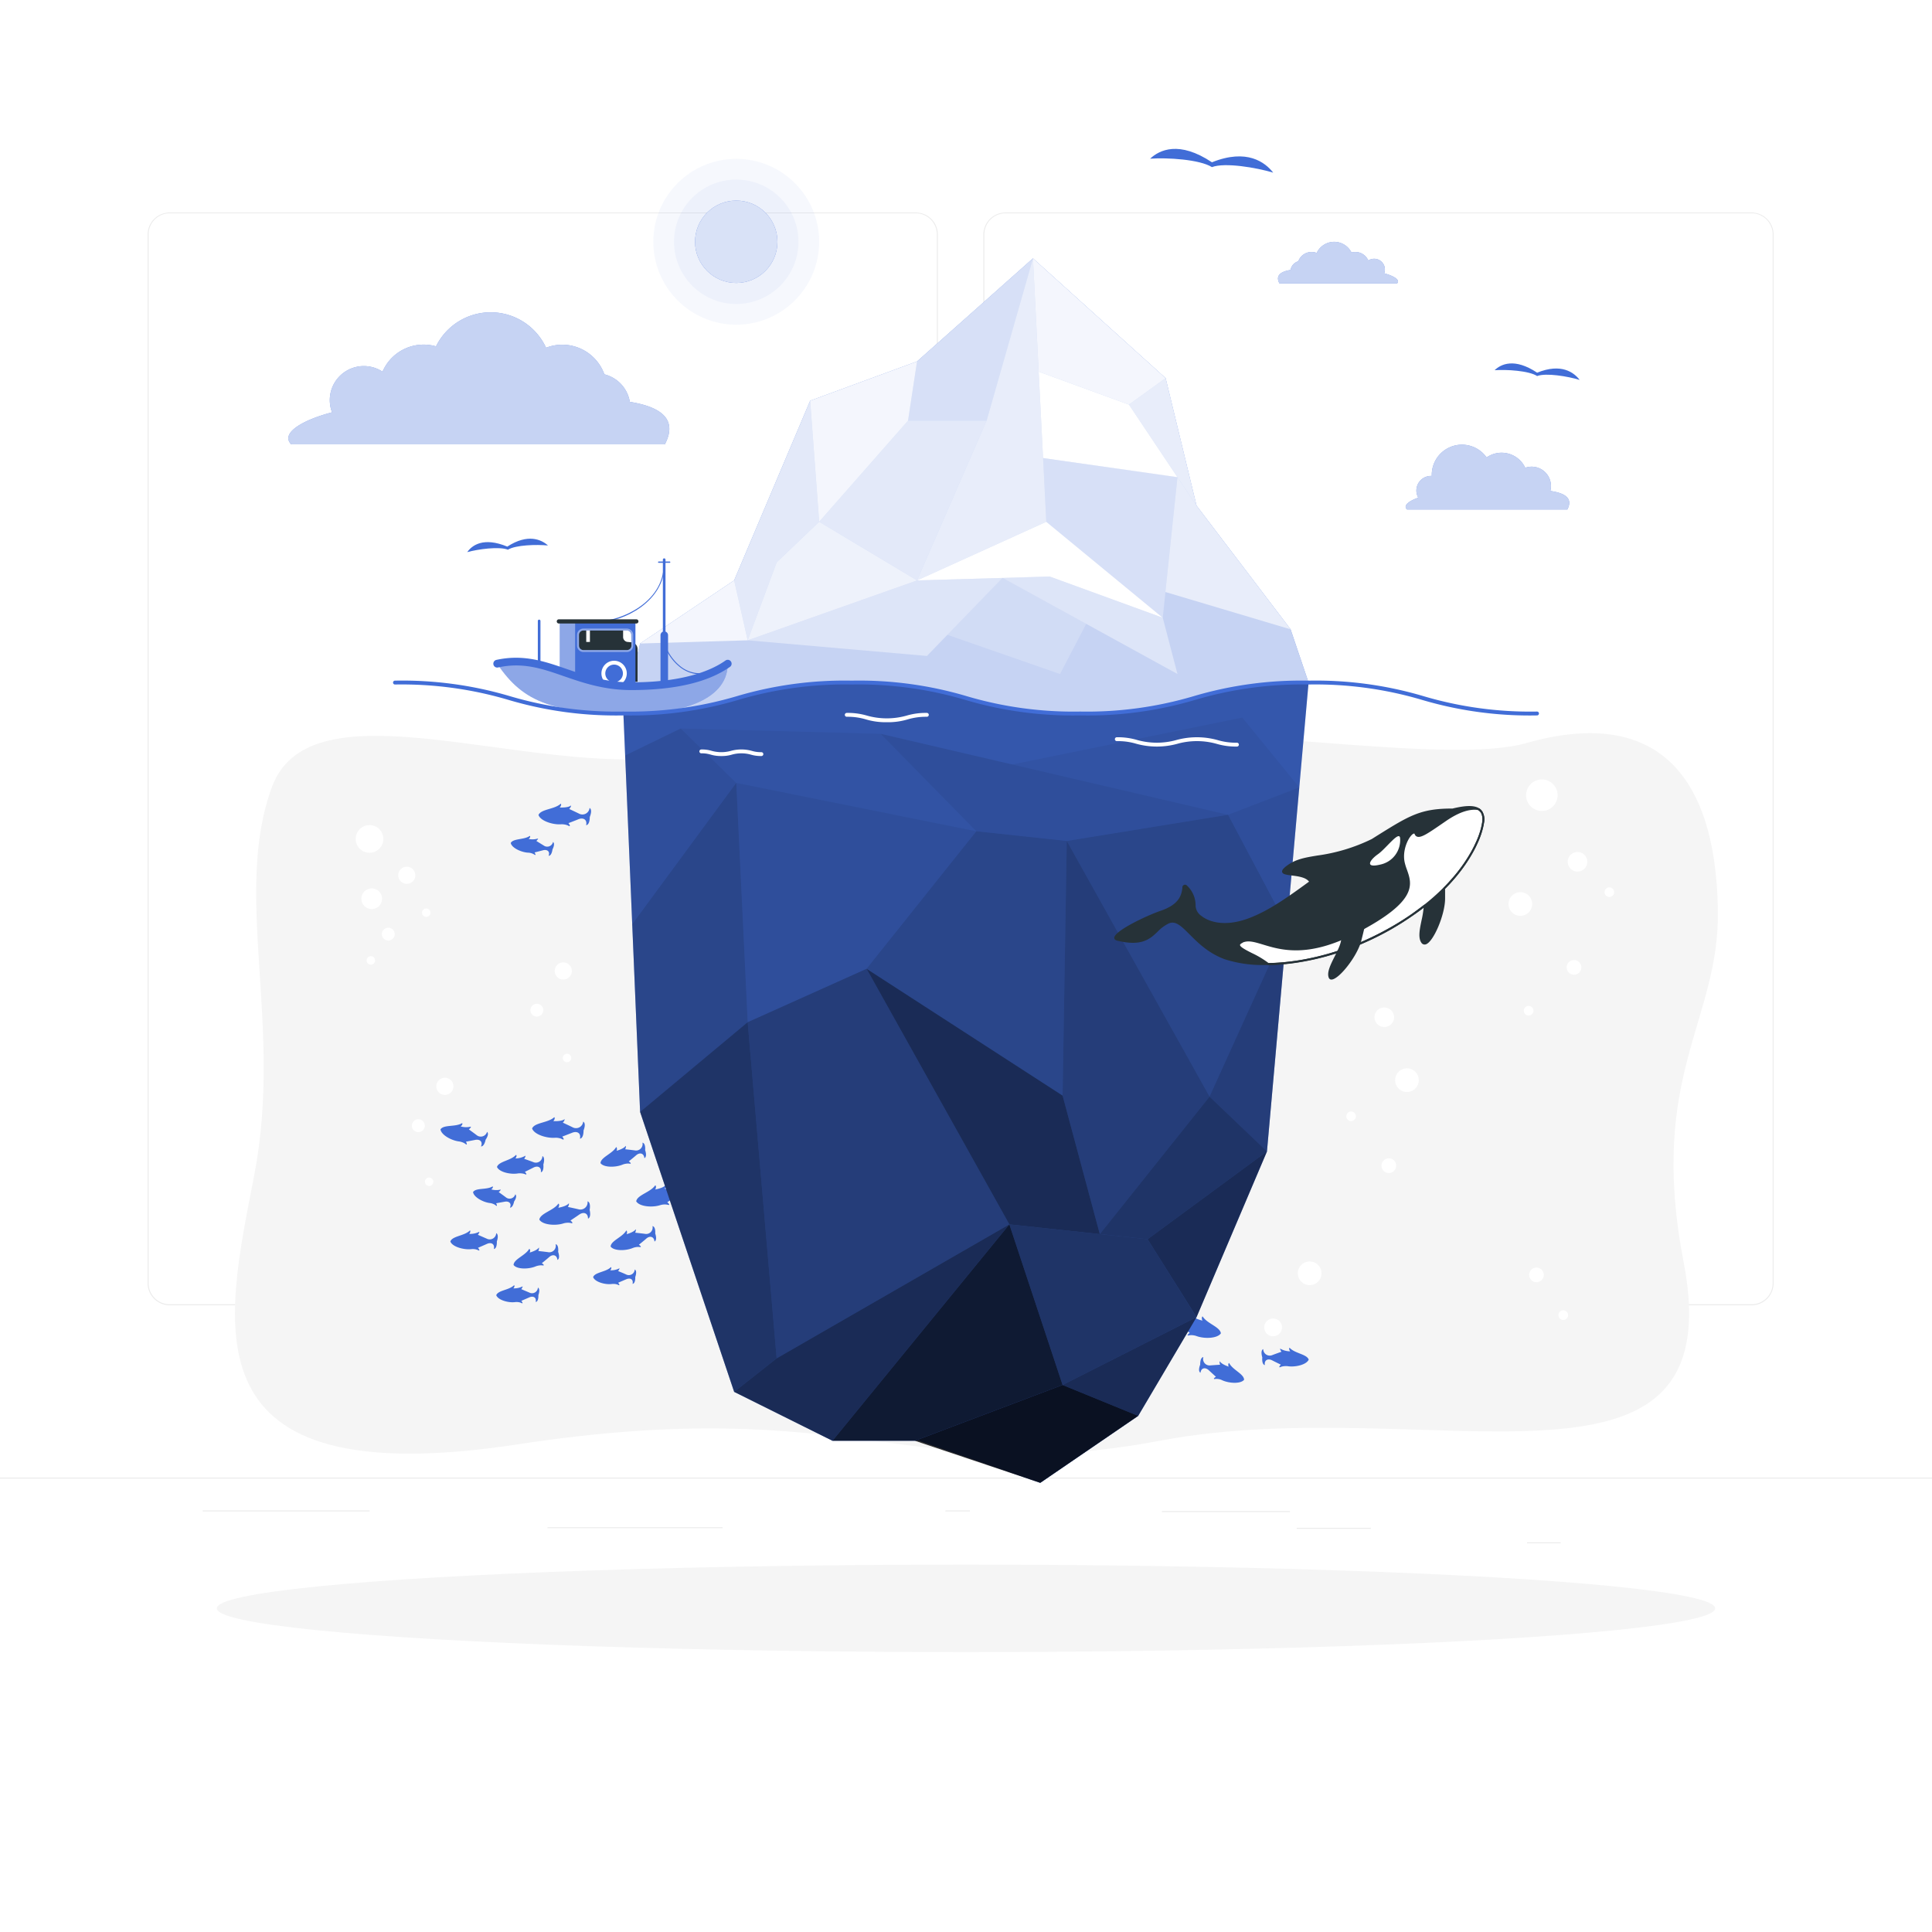 <svg class="animated" id="freepik_stories-iceberg" xmlns="http://www.w3.org/2000/svg" viewBox="0 0 500 500" version="1.1" xmlns:xlink="http://www.w3.org/1999/xlink" xmlns:svgjs="http://svgjs.com/svgjs"><style>svg#freepik_stories-iceberg:not(.animated) .animable {opacity: 0;}svg#freepik_stories-iceberg.animated #freepik--Fishes--inject-52 {animation: 1.5s Infinite  linear wind;animation-delay: 0s;}svg#freepik_stories-iceberg.animated #freepik--Iceberg--inject-52 {animation: 1s 1 forwards cubic-bezier(.36,-0.01,.5,1.38) slideUp,3s Infinite  linear floating;animation-delay: 0s,1s;}svg#freepik_stories-iceberg.animated #freepik--killer-whale--inject-52 {animation: 1s 1 forwards cubic-bezier(.36,-0.01,.5,1.38) zoomIn,3s Infinite  linear wind;animation-delay: 0s,1s;}svg#freepik_stories-iceberg.animated #freepik--Sky--inject-52 {animation: 1s 1 forwards cubic-bezier(.36,-0.01,.5,1.38) slideDown,3s Infinite  linear floating;animation-delay: 0s,1s;}            @keyframes wind {                0% {                    transform: rotate( 0deg );                }                25% {                    transform: rotate( 1deg );                }                75% {                    transform: rotate( -1deg );                }            }                    @keyframes slideUp {                0% {                    opacity: 0;                    transform: translateY(30px);                }                100% {                    opacity: 1;                    transform: inherit;                }            }                    @keyframes floating {                0% {                    opacity: 1;                    transform: translateY(0px);                }                50% {                    transform: translateY(-10px);                }                100% {                    opacity: 1;                    transform: translateY(0px);                }            }                    @keyframes zoomIn {                0% {                    opacity: 0;                    transform: scale(0.5);                }                100% {                    opacity: 1;                    transform: scale(1);                }            }                    @keyframes slideDown {                0% {                    opacity: 0;                    transform: translateY(-30px);                }                100% {                    opacity: 1;                    transform: translateY(0);                }            }        </style><g id="freepik--background-complete--inject-52" class="animable" style="transform-origin: 250px 227.2px;"><rect y="382.4" width="500" height="0.25" style="fill: rgb(235, 235, 235); transform-origin: 250px 382.525px;" id="el7fnw176pzii" class="animable"></rect><rect x="300.71" y="391.07" width="33.12" height="0.25" style="fill: rgb(235, 235, 235); transform-origin: 317.27px 391.195px;" id="eltdigzhanq6r" class="animable"></rect><rect x="395.2" y="399.15" width="8.69" height="0.25" style="fill: rgb(235, 235, 235); transform-origin: 399.545px 399.275px;" id="elvaa5ypxh93d" class="animable"></rect><rect x="335.59" y="395.4" width="19.19" height="0.25" style="fill: rgb(235, 235, 235); transform-origin: 345.185px 395.525px;" id="eldol3bb4fpnu" class="animable"></rect><rect x="52.46" y="390.89" width="43.19" height="0.25" style="fill: rgb(235, 235, 235); transform-origin: 74.055px 391.015px;" id="elnrnuyp8t06r" class="animable"></rect><rect x="244.67" y="390.89" width="6.33" height="0.25" style="fill: rgb(235, 235, 235); transform-origin: 247.835px 391.015px;" id="elq1mf8l9v31" class="animable"></rect><rect x="141.69" y="395.24" width="45.31" height="0.25" style="fill: rgb(235, 235, 235); transform-origin: 164.345px 395.365px;" id="el4615pt4bl1p" class="animable"></rect><path d="M237,337.8H43.91a5.71,5.71,0,0,1-5.7-5.71V60.66A5.71,5.71,0,0,1,43.91,55H237a5.71,5.71,0,0,1,5.71,5.71V332.09A5.71,5.71,0,0,1,237,337.8ZM43.91,55.2a5.46,5.46,0,0,0-5.45,5.46V332.09a5.46,5.46,0,0,0,5.45,5.46H237a5.47,5.47,0,0,0,5.46-5.46V60.66A5.47,5.47,0,0,0,237,55.2Z" style="fill: rgb(235, 235, 235); transform-origin: 140.46px 196.4px;" id="el5h6kxgqwgr" class="animable"></path><path d="M453.31,337.8H260.21a5.72,5.72,0,0,1-5.71-5.71V60.66A5.72,5.72,0,0,1,260.21,55h193.1A5.71,5.71,0,0,1,459,60.66V332.09A5.71,5.71,0,0,1,453.31,337.8ZM260.21,55.2a5.47,5.47,0,0,0-5.46,5.46V332.09a5.47,5.47,0,0,0,5.46,5.46h193.1a5.47,5.47,0,0,0,5.46-5.46V60.66a5.47,5.47,0,0,0-5.46-5.46Z" style="fill: rgb(235, 235, 235); transform-origin: 356.75px 196.4px;" id="elwy0czkahx2" class="animable"></path><path d="M174.91,195.73c-38.13,5.49-94.41-19.78-104.56,8s2.9,61.47-4.51,100.16-19,83.25,68.18,69.9,102.26,11.12,166.14-.93c69.44-13.1,148.6,21.39,135.55-46.32-9.34-48.46,9.41-62.21,8.88-91.21-.64-35.65-16.54-52.41-49.67-43-24.88,7-104.81-10.49-127,2.29S208.21,190.94,174.91,195.73Z" style="fill: rgb(245, 245, 245); transform-origin: 252.706px 283.028px;" id="elq8c3nlbnign" class="animable"></path><path d="M99.21,217.07a3.58,3.58,0,1,1-3.61-3.53A3.57,3.57,0,0,1,99.21,217.07Z" style="fill: rgb(255, 255, 255); transform-origin: 95.63px 217.12px;" id="el64p2p0djt3" class="animable"></path><circle cx="105.27" cy="226.52" r="2.22" style="fill: rgb(255, 255, 255); transform-origin: 105.27px 226.52px;" id="eloh9nmgq9p1o" class="animable"></circle><path d="M148,251.27a2.22,2.22,0,1,1-2.25-2.2A2.22,2.22,0,0,1,148,251.27Z" style="fill: rgb(255, 255, 255); transform-origin: 145.78px 251.29px;" id="els3abof7gol" class="animable"></path><g id="elewf3arwgze9"><circle cx="96.2" cy="232.59" r="2.68" style="fill: rgb(255, 255, 255); transform-origin: 96.2px 232.59px; transform: rotate(-25.04deg);" class="animable" id="elgnhwqtdzv9"></circle></g><path d="M102.05,242.32a1.66,1.66,0,1,1-1-2.13A1.66,1.66,0,0,1,102.05,242.32Z" style="fill: rgb(255, 255, 255); transform-origin: 100.49px 241.753px;" id="el6h1d4z9zgyd" class="animable"></path><path d="M140.5,262a1.66,1.66,0,1,1-1-2.13A1.65,1.65,0,0,1,140.5,262Z" style="fill: rgb(255, 255, 255); transform-origin: 138.941px 261.433px;" id="el2e0gzuj3xkl" class="animable"></path><path d="M342,329.47a3.06,3.06,0,1,1-3.09-3A3.06,3.06,0,0,1,342,329.47Z" style="fill: rgb(255, 255, 255); transform-origin: 338.941px 329.53px;" id="el4ofimi8siks" class="animable"></path><path d="M331.65,344.3a2.3,2.3,0,1,1-1.38-2.93A2.3,2.3,0,0,1,331.65,344.3Z" style="fill: rgb(255, 255, 255); transform-origin: 329.482px 343.531px;" id="elneqlrvb8zv" class="animable"></path><path d="M117.36,281.12a2.22,2.22,0,1,1-2.25-2.2A2.22,2.22,0,0,1,117.36,281.12Z" style="fill: rgb(255, 255, 255); transform-origin: 115.14px 281.14px;" id="eln6lbkpjp7" class="animable"></path><path d="M109.84,291.9a1.67,1.67,0,1,1-1-2.14A1.66,1.66,0,0,1,109.84,291.9Z" style="fill: rgb(255, 255, 255); transform-origin: 108.272px 291.33px;" id="ele96mtf4swlm" class="animable"></path><path d="M97,248.93a1.09,1.09,0,1,1-.65-1.4A1.1,1.1,0,0,1,97,248.93Z" style="fill: rgb(255, 255, 255); transform-origin: 95.975px 248.554px;" id="elvsj3mcbu44" class="animable"></path><path d="M111.33,236.58a1.07,1.07,0,0,1-1.39.65,1.09,1.09,0,1,1,1.39-.65Z" style="fill: rgb(255, 255, 255); transform-origin: 110.307px 236.207px;" id="elvql81ao491" class="animable"></path><circle cx="399.03" cy="205.8" r="4.08" style="fill: rgb(255, 255, 255); transform-origin: 399.03px 205.8px;" id="elrjila0e6ur" class="animable"></circle><path d="M410.79,223a2.53,2.53,0,1,1-2.56-2.5A2.53,2.53,0,0,1,410.79,223Z" style="fill: rgb(255, 255, 255); transform-origin: 408.26px 223.03px;" id="eluaro75y897p" class="animable"></path><path d="M396.34,235a3.06,3.06,0,1,1-1.83-3.92A3.05,3.05,0,0,1,396.34,235Z" style="fill: rgb(255, 255, 255); transform-origin: 393.465px 233.956px;" id="elqgozwu1b879" class="animable"></path><path d="M409.14,251a1.9,1.9,0,1,1-1.14-2.43A1.9,1.9,0,0,1,409.14,251Z" style="fill: rgb(255, 255, 255); transform-origin: 407.352px 250.356px;" id="elpynndoi7jm" class="animable"></path><path d="M396.78,262a1.25,1.25,0,1,1-.75-1.6A1.25,1.25,0,0,1,396.78,262Z" style="fill: rgb(255, 255, 255); transform-origin: 395.604px 261.575px;" id="elk2j8uuxj1n" class="animable"></path><path d="M417.67,231.31a1.24,1.24,0,0,1-1.59.75,1.24,1.24,0,1,1,1.59-.75Z" style="fill: rgb(255, 255, 255); transform-origin: 416.502px 230.894px;" id="elxibf9zifwt" class="animable"></path><path d="M355.72,263.29a2.53,2.53,0,1,0,2.5-2.56A2.52,2.52,0,0,0,355.72,263.29Z" style="fill: rgb(255, 255, 255); transform-origin: 358.25px 263.26px;" id="elsv0v3u8ohkm" class="animable"></path><path d="M361.28,280.69a3.06,3.06,0,1,0,1.74-4A3.07,3.07,0,0,0,361.28,280.69Z" style="fill: rgb(255, 255, 255); transform-origin: 364.12px 279.546px;" id="el8a699os1ns4" class="animable"></path><path d="M357.66,302.37a1.9,1.9,0,1,0,1.08-2.46A1.89,1.89,0,0,0,357.66,302.37Z" style="fill: rgb(255, 255, 255); transform-origin: 359.429px 301.68px;" id="eltxj9w3byqkn" class="animable"></path><circle cx="397.64" cy="329.94" r="1.9" style="fill: rgb(255, 255, 255); transform-origin: 397.64px 329.94px;" id="el58va8ffi2u5" class="animable"></circle><path d="M348.51,289.35a1.24,1.24,0,1,0,.7-1.61A1.24,1.24,0,0,0,348.51,289.35Z" style="fill: rgb(255, 255, 255); transform-origin: 349.663px 288.894px;" id="elg4d4frfbgbg" class="animable"></path><path d="M403.41,340.81a1.25,1.25,0,1,0,.71-1.62A1.25,1.25,0,0,0,403.41,340.81Z" style="fill: rgb(255, 255, 255); transform-origin: 404.574px 340.355px;" id="elroy1ktwgcze" class="animable"></path><path d="M147.77,274.18a1.09,1.09,0,1,1-.65-1.4A1.09,1.09,0,0,1,147.77,274.18Z" style="fill: rgb(255, 255, 255); transform-origin: 146.747px 273.804px;" id="elzsuv0kyix2l" class="animable"></path><path d="M112.14,306a1.09,1.09,0,1,1-2-.74,1.09,1.09,0,0,1,2,.74Z" style="fill: rgb(255, 255, 255); transform-origin: 111.061px 305.842px;" id="elss9gbs52nl" class="animable"></path></g><g id="freepik--Shadow--inject-52" class="animable" style="transform-origin: 250px 416.24px;"><ellipse id="freepik--path--inject-52" cx="250" cy="416.24" rx="193.89" ry="11.32" style="fill: rgb(245, 245, 245); transform-origin: 250px 416.24px;" class="animable"></ellipse></g><g id="freepik--Fishes--inject-52" class="animable" style="transform-origin: 226.345px 282.946px;"><path d="M326.92,349.14a1.69,1.69,0,0,0,2.39,1.54c1.17-.44,2.34-.85,2.34-.85a1.75,1.75,0,0,1-.37-.78.05.05,0,0,1,.08,0,5.18,5.18,0,0,0,2.55.67s-.4-.44-.25-.85a.1.1,0,0,1,.16,0c1.33,1.41,4.43,1.6,4.87,3-.57,1.33-3.48,2-5.42,1.7a3.8,3.8,0,0,0-.95,0,3,3,0,0,0-1.05.27.12.12,0,0,1-.17-.16,2.11,2.11,0,0,1,.37-.52s-1.12-.53-2.23-1.1-2.11-.07-1.9,1.23c-.88-.21-.66-2-.66-2S326.1,349.52,326.92,349.14Z" style="fill: #416DD7; transform-origin: 332.585px 351.345px;" id="el18epcxegn95" class="animable"></path><path d="M311.43,351.21a1.68,1.68,0,0,0,1.85,2.15c1.25-.1,2.49-.17,2.49-.17a1.68,1.68,0,0,1-.13-.85s.06,0,.08,0c.46.77,2.26,1.35,2.26,1.35a1,1,0,0,1,0-.88.09.09,0,0,1,.16,0c.88,1.72,3.81,2.77,3.83,4.28-.92,1.11-3.9.93-5.68.11a3.24,3.24,0,0,0-.91-.3,3.07,3.07,0,0,0-1.08,0,.13.13,0,0,1-.12-.2,2.19,2.19,0,0,1,.51-.39s-.93-.83-1.84-1.68-2-.67-2.16.64c-.79-.44-.08-2.1-.08-2.1S310.53,351.34,311.43,351.21Z" style="fill: #416DD7; transform-origin: 316.143px 354.539px;" id="elvsh758p6euk" class="animable"></path><path d="M303.75,339.72a1.85,1.85,0,0,0,2.27,2.16c1.36-.24,2.71-.44,2.71-.44a2,2,0,0,1-.24-.92.05.05,0,0,1,.09,0c.59.8,2.63,1.25,2.63,1.25a1.07,1.07,0,0,1-.09-1,.1.1,0,0,1,.18,0c1.15,1.8,4.48,2.65,4.66,4.3-.89,1.33-4.19,1.45-6.23.73a4.16,4.16,0,0,0-1-.24,3.54,3.54,0,0,0-1.19.07.13.13,0,0,1-.15-.21,2.42,2.42,0,0,1,.51-.48s-1.1-.81-2.2-1.65-2.27-.52-2.31.94c-.91-.4-.31-2.3-.31-2.3S302.78,340,303.75,339.72Z" style="fill: #416DD7; transform-origin: 309.423px 342.979px;" id="elnmq76nzmhn" class="animable"></path><path d="M126.05,292.93a1.69,1.69,0,0,1-2.72.82c-1-.75-2-1.47-2-1.47a1.68,1.68,0,0,0,.56-.64,0,0,0,0,0-.06-.06,5.17,5.17,0,0,1-2.63-.07s.5-.3.47-.74a.1.1,0,0,0-.15-.07c-1.66,1-4.7.31-5.52,1.58.18,1.43,2.8,2.87,4.75,3.12a3.65,3.65,0,0,1,.92.23,2.94,2.94,0,0,1,.94.54.12.12,0,0,0,.2-.1,2,2,0,0,0-.22-.6L123,295c1.23-.24,2,.51,1.48,1.7.9,0,1.19-1.73,1.19-1.73S126.73,293.51,126.05,292.93Z" style="fill: #416DD7; transform-origin: 120.139px 293.693px;" id="el0v80vy95l8we" class="animable"></path><path d="M133.35,309.09a1.52,1.52,0,0,1-2.46.75c-.91-.68-1.83-1.33-1.83-1.33a1.57,1.57,0,0,0,.52-.59s0-.07-.06-.05a4.74,4.74,0,0,1-2.39-.06s.46-.28.43-.67a.09.09,0,0,0-.13-.07c-1.51.9-4.26.29-5,1.43.16,1.3,2.53,2.61,4.3,2.84a3,3,0,0,1,.83.2,2.69,2.69,0,0,1,.85.5.11.11,0,0,0,.19-.1,1.92,1.92,0,0,0-.2-.54l2.22-.4c1.12-.21,1.86.46,1.35,1.54.81,0,1.07-1.57,1.07-1.57S134,309.63,133.35,309.09Z" style="fill: #416DD7; transform-origin: 128.003px 309.8px;" id="elav7qpoby5g6" class="animable"></path><path d="M140.37,299.19a1.68,1.68,0,0,1-2.38,1.55c-1.17-.44-2.34-.84-2.34-.84a1.67,1.67,0,0,0,.36-.78,0,0,0,0,0-.07,0,5.22,5.22,0,0,1-2.55.68s.4-.44.25-.85a.1.1,0,0,0-.17,0c-1.32,1.42-4.42,1.62-4.85,3.06.57,1.33,3.49,2,5.43,1.67a4.3,4.3,0,0,1,.95,0,3.06,3.06,0,0,1,1.05.27.13.13,0,0,0,.17-.16,2.32,2.32,0,0,0-.38-.52s1.11-.54,2.23-1.11,2.1-.08,1.9,1.22c.88-.21.65-2,.65-2S141.19,299.57,140.37,299.19Z" style="fill: #416DD7; transform-origin: 134.716px 301.43px;" id="elyz2w69kjc8d" class="animable"></path><path d="M150.93,290.27a1.86,1.86,0,0,1-2.78,1.45c-1.25-.61-2.49-1.18-2.49-1.18a1.79,1.79,0,0,0,.48-.82s0-.07-.08-.05c-.79.61-2.87.47-2.87.47a1.06,1.06,0,0,0,.36-.9.11.11,0,0,0-.18-.05c-1.6,1.42-5,1.31-5.66,2.85.49,1.52,3.63,2.54,5.79,2.42a4.09,4.09,0,0,1,1.05.05,3.58,3.58,0,0,1,1.13.4.14.14,0,0,0,.2-.16,2.32,2.32,0,0,0-.36-.6l2.57-1c1.29-.51,2.32.13,2,1.54,1-.14.93-2.13.93-2.13S151.79,290.77,150.93,290.27Z" style="fill: #416DD7; transform-origin: 144.524px 292.043px;" id="elthlamxbpc5" class="animable"></path><path d="M152.58,209.09a1.86,1.86,0,0,1-2.78,1.45c-1.24-.6-2.49-1.18-2.49-1.18a1.88,1.88,0,0,0,.49-.81.06.06,0,0,0-.09-.05c-.78.61-2.87.47-2.87.47s.48-.44.36-.9a.1.1,0,0,0-.17,0c-1.6,1.41-5,1.31-5.67,2.84.49,1.52,3.63,2.55,5.79,2.42a4.09,4.09,0,0,1,1,.06,3.35,3.35,0,0,1,1.13.4.14.14,0,0,0,.2-.16,2.18,2.18,0,0,0-.36-.61s1.29-.47,2.57-1,2.33.13,2,1.54c1-.13.94-2.12.94-2.12S153.44,209.59,152.58,209.09Z" style="fill: #416DD7; transform-origin: 146.168px 210.914px;" id="el3xstijuneel" class="animable"></path><path d="M128.42,319.14a1.68,1.68,0,0,1-2.46,1.42c-1.15-.5-2.29-1-2.29-1a1.66,1.66,0,0,0,.4-.76,0,0,0,0,0-.07,0,5.2,5.2,0,0,1-2.58.53,1,1,0,0,0,.29-.83.1.1,0,0,0-.16,0c-1.39,1.35-4.5,1.38-5,2.79.49,1.36,3.37,2.17,5.32,2a3.86,3.86,0,0,1,1,0,3.19,3.19,0,0,1,1,.32.12.12,0,0,0,.18-.15,2,2,0,0,0-.35-.53s1.14-.48,2.29-1,2.1,0,1.82,1.32c.89-.16.77-1.95.77-1.95S129.22,319.56,128.42,319.14Z" style="fill: #416DD7; transform-origin: 122.686px 321.048px;" id="elxtlfn3hwa4s" class="animable"></path><path d="M139.21,333.23a1.52,1.52,0,0,1-2.23,1.28l-2.08-.88a1.61,1.61,0,0,0,.37-.69,0,0,0,0,0-.07,0,4.79,4.79,0,0,1-2.34.48s.38-.37.26-.75a.09.09,0,0,0-.14,0c-1.27,1.22-4.09,1.25-4.55,2.53.45,1.23,3.06,2,4.83,1.79a3.09,3.09,0,0,1,.86,0,2.6,2.6,0,0,1,.94.29.11.11,0,0,0,.16-.14,1.68,1.68,0,0,0-.31-.48l2.07-.9c1-.46,1.91,0,1.66,1.2.8-.15.69-1.77.69-1.77S139.93,333.61,139.21,333.23Z" style="fill: #416DD7; transform-origin: 133.997px 334.968px;" id="el2kdvfvz4vwd" class="animable"></path><path d="M187.09,293.91a1.53,1.53,0,0,1-1.88,1.76c-1.12-.21-2.23-.39-2.23-.39a1.51,1.51,0,0,0,.2-.75,0,0,0,0,0-.07,0,4.77,4.77,0,0,1-2.17,1,.86.86,0,0,0,.09-.79.08.08,0,0,0-.15,0c-1,1.47-3.69,2.14-3.85,3.5.72,1.09,3.42,1.21,5.11.63a3.4,3.4,0,0,1,.84-.18,2.83,2.83,0,0,1,1,.06.1.1,0,0,0,.12-.16,1.76,1.76,0,0,0-.42-.4s.92-.66,1.82-1.34,1.87-.41,1.89.78c.75-.32.27-1.88.27-1.88S187.88,294.11,187.09,293.91Z" style="fill: #416DD7; transform-origin: 182.421px 296.562px;" id="el9r9o6uxc3e" class="animable"></path><path d="M143.79,322a1.68,1.68,0,0,1-2,2.05c-1.24-.16-2.48-.29-2.48-.29a1.67,1.67,0,0,0,.18-.84s-.06-.05-.08,0c-.5.75-2.33,1.24-2.33,1.24s.29-.52,0-.88a.1.1,0,0,0-.17,0c-1,1.68-3.93,2.58-4,4.09.86,1.16,3.85,1.13,5.67.39a4.09,4.09,0,0,1,.91-.25,3.3,3.3,0,0,1,1.09,0,.12.12,0,0,0,.12-.19,2,2,0,0,0-.48-.41s1-.78,1.92-1.59,2-.56,2.12.75c.82-.4.19-2.09.19-2.09S144.68,322.17,143.79,322Z" style="fill: #416DD7; transform-origin: 138.796px 325.142px;" id="elr1hrp8uiwk" class="animable"></path><path d="M152.05,310.9a1.86,1.86,0,0,1-2.38,2.05c-1.35-.31-2.69-.59-2.69-.59a1.82,1.82,0,0,0,.28-.9,0,0,0,0,0-.09,0c-.62.77-2.69,1.11-2.69,1.11s.37-.54.15-1a.1.1,0,0,0-.18,0c-1.24,1.74-4.61,2.42-4.87,4.06.82,1.37,4.11,1.65,6.19,1a4,4,0,0,1,1-.18,3.23,3.23,0,0,1,1.19.13.14.14,0,0,0,.16-.2,2.28,2.28,0,0,0-.49-.51s1.15-.75,2.28-1.54,2.29-.4,2.26,1.05c.93-.35.43-2.27.43-2.27S153,311.19,152.05,310.9Z" style="fill: #416DD7; transform-origin: 146.157px 313.932px;" id="elxnx5kyq2nf" class="animable"></path><path d="M164.27,328.54a1.53,1.53,0,0,1-2.23,1.29c-1-.46-2.08-.88-2.08-.88a1.57,1.57,0,0,0,.37-.69s0-.06-.07,0a4.67,4.67,0,0,1-2.33.49s.38-.38.26-.76a.09.09,0,0,0-.15,0c-1.26,1.22-4.08,1.25-4.54,2.53.45,1.23,3.06,2,4.83,1.78a3.53,3.53,0,0,1,.86,0,2.88,2.88,0,0,1,.94.29.11.11,0,0,0,.16-.14,1.84,1.84,0,0,0-.32-.48s1-.43,2.08-.89,1.91,0,1.66,1.19c.8-.14.69-1.77.69-1.77S165,328.92,164.27,328.54Z" style="fill: #416DD7; transform-origin: 159.066px 330.279px;" id="el020cdh637r7y" class="animable"></path><path d="M143.12,217.9a1.53,1.53,0,0,1-2.4.92c-1-.61-1.92-1.19-1.92-1.19a1.54,1.54,0,0,0,.47-.62,0,0,0,0,0-.06,0,4.76,4.76,0,0,1-2.39.11s.44-.31.38-.7a.1.1,0,0,0-.14-.06c-1.44,1-4.23.6-4.88,1.8.25,1.28,2.71,2.41,4.49,2.51a3,3,0,0,1,.85.14,2.89,2.89,0,0,1,.88.43.11.11,0,0,0,.18-.11,1.64,1.64,0,0,0-.24-.52s1.1-.27,2.19-.56,1.88.32,1.45,1.43c.82,0,1-1.64,1-1.64S143.77,218.39,143.12,217.9Z" style="fill: #416DD7; transform-origin: 137.778px 218.915px;" id="eluxi2h8flxq" class="animable"></path><path d="M168.86,317.31a1.67,1.67,0,0,1-2,2c-1.25-.16-2.48-.29-2.48-.29a1.67,1.67,0,0,0,.18-.84,0,0,0,0,0-.08,0c-.5.75-2.33,1.23-2.33,1.23a1,1,0,0,0,.05-.88.1.1,0,0,0-.17,0c-1,1.68-3.94,2.58-4,4.08.86,1.16,3.85,1.13,5.66.4a3.84,3.84,0,0,1,.92-.26,3,3,0,0,1,1.08,0,.13.13,0,0,0,.13-.2,2,2,0,0,0-.48-.41s1-.78,1.92-1.59,2-.56,2.12.76c.81-.4.19-2.09.19-2.09S169.75,317.48,168.86,317.31Z" style="fill: #416DD7; transform-origin: 163.913px 320.418px;" id="elkubn8btqc8d" class="animable"></path><path d="M166.27,295.72a1.69,1.69,0,0,1-2,2c-1.24-.16-2.47-.29-2.47-.29a1.7,1.7,0,0,0,.18-.84,0,0,0,0,0-.09,0c-.5.75-2.32,1.23-2.32,1.23a1,1,0,0,0,0-.88.09.09,0,0,0-.16,0c-1,1.68-3.94,2.58-4,4.08.86,1.16,3.85,1.14,5.67.4a3.69,3.69,0,0,1,.92-.25,3,3,0,0,1,1.08,0,.12.12,0,0,0,.13-.19,2,2,0,0,0-.49-.42s1-.78,1.92-1.58,2-.56,2.13.75c.81-.4.19-2.09.19-2.09S167.15,295.9,166.27,295.72Z" style="fill: #416DD7; transform-origin: 161.298px 298.83px;" id="eldpbeqch6zed" class="animable"></path><path d="M177.11,306.22a1.85,1.85,0,0,1-2.37,2c-1.35-.31-2.7-.58-2.7-.58a1.84,1.84,0,0,0,.29-.91.05.05,0,0,0-.09,0c-.63.78-2.69,1.11-2.69,1.11a1.07,1.07,0,0,0,.15-1,.12.12,0,0,0-.19,0c-1.23,1.75-4.6,2.42-4.86,4.06.82,1.37,4.1,1.66,6.18,1a4.13,4.13,0,0,1,1-.18,3.48,3.48,0,0,1,1.19.13.14.14,0,0,0,.16-.2,2.28,2.28,0,0,0-.49-.51s1.14-.75,2.28-1.54,2.29-.4,2.26,1.06c.93-.35.42-2.28.42-2.28S178.07,306.51,177.11,306.22Z" style="fill: #416DD7; transform-origin: 171.22px 309.229px;" id="elv2yqurkrkir" class="animable"></path></g><g id="freepik--Iceberg--inject-52" class="animable" style="transform-origin: 250px 225.315px;"><path d="M338.66,176.65c-29.55,0-29.55,8-59.11,8s-29.56-8-59.11-8-29.56,8-59.11,8l4.33-18.11L190,150.21l19.67-46.5,27.66-10.17,30-26.67,34.33,31,8,33,24.34,32Z" style="fill: #416DD7; transform-origin: 249.995px 125.76px;" id="elkbf1621wjus" class="animable"></path><g id="elgenj7xqxu48"><path d="M338.66,176.65c-29.55,0-29.55,8-59.11,8s-29.56-8-59.11-8-29.56,8-59.11,8l4.33-18.11L190,150.21l19.67-46.5,27.66-10.17,30-26.67,34.33,31,8,33,24.34,32Z" style="fill: rgb(255, 255, 255); opacity: 0.7; transform-origin: 249.995px 125.76px;" class="animable" id="elrwgctebdp3"></path></g><g id="elr9be8wc4z29"><polygon points="209.67 103.71 212 135.04 235 108.87 237.33 93.54 209.67 103.71" style="fill: rgb(255, 255, 255); opacity: 0.8; transform-origin: 223.5px 114.29px;" class="animable" id="elo8bm4cmwrf"></polygon></g><g id="elzzlva8pxg3"><polygon points="237.33 150.21 212 135.04 235 108.87 255.33 108.87 237.33 150.21" style="fill: rgb(255, 255, 255); opacity: 0.5; transform-origin: 233.665px 129.54px;" class="animable" id="ely2wbwsiw9eo"></polygon></g><g id="el3oi8beata0z"><polygon points="237.33 150.21 212 135.04 201 145.54 193.5 165.71 237.33 150.21" style="fill: rgb(255, 255, 255); opacity: 0.7; transform-origin: 215.415px 150.375px;" class="animable" id="el0yozs6qvvk4c"></polygon></g><g id="elf4t3vfukrz"><polygon points="237.33 150.21 259.46 149.56 239.89 169.76 193.5 165.71 237.33 150.21" style="fill: rgb(255, 255, 255); opacity: 0.4; transform-origin: 226.48px 159.66px;" class="animable" id="el4z8nrpihgn8"></polygon></g><g id="el3x2tau8nxoe"><polygon points="281.11 161.45 259.46 149.56 245.19 164.29 274.33 174.43 281.11 161.45" style="fill: rgb(255, 255, 255); opacity: 0.2; transform-origin: 263.15px 161.995px;" class="animable" id="elml29kx9moac"></polygon></g><g id="el7elnr3yqjev"><polygon points="237.33 150.21 270.78 135.04 267.33 66.87 255.33 108.87 237.33 150.21" style="fill: rgb(255, 255, 255); opacity: 0.6; transform-origin: 254.055px 108.54px;" class="animable" id="el8xwrhq2k85r"></polygon></g><polygon points="237.33 150.21 270.78 135.04 300.92 159.87 271.67 149.21 237.33 150.21" style="fill: rgb(255, 255, 255); transform-origin: 269.125px 147.455px;" id="elg49r9sjnz69" class="animable"></polygon><g id="el428gmkg3prv"><polygon points="259.46 149.56 304.73 174.43 300.92 159.87 271.67 149.21 259.46 149.56" style="fill: rgb(255, 255, 255); opacity: 0.4; transform-origin: 282.095px 161.82px;" class="animable" id="elfz39m2aadn5"></polygon></g><g id="elmizm7gqa1mq"><polygon points="292.17 104.71 268.81 96.18 267.33 66.87 301.66 97.87 292.17 104.71" style="fill: rgb(255, 255, 255); opacity: 0.8; transform-origin: 284.495px 85.79px;" class="animable" id="elcyx3iuil3nv"></polygon></g><polygon points="292.17 104.71 268.81 96.18 269.94 118.54 304.73 123.5 292.17 104.71" style="fill: rgb(255, 255, 255); transform-origin: 286.77px 109.84px;" id="elsfvsqcwpkv" class="animable"></polygon><g id="elfyk29njzfg"><polygon points="300.92 159.87 270.78 135.04 269.94 118.54 304.73 123.5 300.92 159.87" style="fill: rgb(255, 255, 255); opacity: 0.3; transform-origin: 287.335px 139.205px;" class="animable" id="elnfjaj1sm07h"></polygon></g><g id="eli922oog4kuj"><polygon points="301.61 153.21 334 162.87 309.66 130.87 304.73 123.5 301.61 153.21" style="fill: rgb(255, 255, 255); opacity: 0.6; transform-origin: 317.805px 143.185px;" class="animable" id="ela7mwiuhfoft"></polygon></g><g id="el225gl67cppi"><polygon points="301.67 97.87 292.17 104.71 309.67 130.87 301.67 97.87" style="fill: rgb(255, 255, 255); opacity: 0.6; transform-origin: 300.92px 114.37px;" class="animable" id="elqgtpmwd09mf"></polygon></g><g id="elaalsogmh8h"><polygon points="267.33 66.87 237.33 93.54 235 108.87 255.33 108.87 267.33 66.87" style="fill: rgb(255, 255, 255); opacity: 0.3; transform-origin: 251.165px 87.87px;" class="animable" id="el8oxyzuvkbwb"></polygon></g><g id="el83tp2f9v5ce"><polygon points="209.67 103.71 190 150.21 193.5 165.71 201 145.54 212 135.04 209.67 103.71" style="fill: rgb(255, 255, 255); opacity: 0.5; transform-origin: 201px 134.71px;" class="animable" id="elq5s2o8cv1mg"></polygon></g><g id="elry28qcul7l"><polygon points="165.66 166.54 193.5 165.71 190 150.21 165.66 166.54" style="fill: rgb(255, 255, 255); opacity: 0.8; transform-origin: 179.58px 158.375px;" class="animable" id="el3wcsom6h0fv"></polygon></g><path d="M338.66,176.65c-29.55,0-29.55,8-59.11,8s-29.56-8-59.11-8-29.56,8-59.11,8l4.33,103.11L190,360.21l25.44,12.66h22.34l31.44,10.89,25.34-17.33,15.1-25.56L327.89,298Z" style="fill: #416DD7; transform-origin: 249.995px 280.205px;" id="elwbigre0xsmo" class="animable"></path><g id="el454nfnmkbi1"><path d="M338.66,176.65c-29.55,0-29.55,8-59.11,8s-29.56-8-59.11-8-29.56,8-59.11,8l4.33,103.11L190,360.21l25.44,12.66h22.34l31.44,10.89,25.34-17.33,15.1-25.56L327.89,298Z" style="opacity: 0.2; transform-origin: 249.995px 280.205px;" class="animable" id="elcp65nn3b2c4"></path></g><g id="el0o8jmitu1xbm"><polygon points="165.66 287.76 193.5 264.54 201 351.54 190 360.21 165.66 287.76" style="opacity: 0.4; transform-origin: 183.33px 312.375px;" class="animable" id="elg10i2ph0pwa"></polygon></g><g id="elhx9sw5idadb"><polygon points="224.27 250.72 193.5 264.54 201 351.54 261.22 316.87 224.27 250.72" style="opacity: 0.3; transform-origin: 227.36px 301.13px;" class="animable" id="el09b58omcgfwn"></polygon></g><g id="elma19jc244qe"><polygon points="224.27 250.72 275 283.54 284.63 319.38 261.22 316.87 224.27 250.72" style="opacity: 0.5; transform-origin: 254.45px 285.05px;" class="animable" id="elct42gen3uui"></polygon></g><g id="eldd20bklz5xf"><polygon points="276.08 217.65 275 283.54 284.63 319.38 313.03 283.8 276.08 217.65" style="opacity: 0.3; transform-origin: 294.015px 268.515px;" class="animable" id="el57yr95odfrh"></polygon></g><g id="el1j4ur1j6bnf"><polygon points="276.08 217.65 317.81 210.87 333.07 239.64 313.03 283.8 276.08 217.65" style="opacity: 0.2; transform-origin: 304.575px 247.335px;" class="animable" id="ela4foy93zy4r"></polygon></g><g id="el13u7p570rpd"><polygon points="317.81 210.87 333.07 239.64 336.25 203.78 317.81 210.87" style="opacity: 0.1; transform-origin: 327.03px 221.71px;" class="animable" id="elyuebwlv1neh"></polygon></g><g id="eltuqky1cuzzn"><polygon points="276.08 217.65 275 283.54 224.27 250.72 252.67 215.14 276.08 217.65" style="opacity: 0.2; transform-origin: 250.175px 249.34px;" class="animable" id="el6xga4rtysyb"></polygon></g><g id="elwdjb50uyid"><polygon points="190.54 202.62 193.5 264.54 224.27 250.72 252.67 215.14 190.54 202.62" style="opacity: 0.1; transform-origin: 221.605px 233.58px;" class="animable" id="el4k05id2580i"></polygon></g><g id="elonkjwrumnwm"><polygon points="190.54 202.62 176.16 188.54 227.91 189.91 252.67 215.14 190.54 202.62" style="opacity: 0.05; transform-origin: 214.415px 201.84px;" class="animable" id="el3wvvjm3ohg9"></polygon></g><g id="elbtr1k031whs"><polygon points="276.08 217.65 317.81 210.87 227.91 189.91 252.67 215.14 276.08 217.65" style="opacity: 0.1; transform-origin: 272.86px 203.78px;" class="animable" id="el4v6nit8hvrp"></polygon></g><g id="el52ef707ka7a"><polygon points="336.25 203.78 317.81 210.87 261.97 197.85 321.5 185.71 336.25 203.78" style="opacity: 0.05; transform-origin: 299.11px 198.29px;" class="animable" id="elingia9dqev"></polygon></g><g id="elc99vgc2m80l"><polygon points="190.54 202.62 193.5 264.54 165.66 287.76 163.62 239.19 190.54 202.62" style="opacity: 0.2; transform-origin: 178.56px 245.19px;" class="animable" id="el3vm7fhe9k2l"></polygon></g><g id="elca7f0hm1tn"><polygon points="190.54 202.62 176.16 188.54 161.79 195.51 163.62 239.19 190.54 202.62" style="opacity: 0.1; transform-origin: 176.165px 213.865px;" class="animable" id="elus8osvz6hi"></polygon></g><g id="elbosy5ztusrp"><polygon points="327.89 297.98 297 320.71 284.63 319.38 313.03 283.8 327.89 297.98" style="opacity: 0.4; transform-origin: 306.26px 302.255px;" class="animable" id="ela1xoyfwgmlu"></polygon></g><g id="elw0k7igneyvl"><polygon points="297 320.71 309.67 340.87 327.89 297.98 297 320.71" style="opacity: 0.5; transform-origin: 312.445px 319.425px;" class="animable" id="el1s33l8kupem"></polygon></g><g id="el5jyb71lz1lx"><polygon points="313.03 283.8 333.07 239.64 327.89 297.98 313.03 283.8" style="opacity: 0.3; transform-origin: 323.05px 268.81px;" class="animable" id="elcje1mhipqaq"></polygon></g><g id="el4jzkvv226cy"><polygon points="215.44 372.87 261.22 316.87 201 351.54 190 360.21 215.44 372.87" style="opacity: 0.5; transform-origin: 225.61px 344.87px;" class="animable" id="elzg8nndnzzhl"></polygon></g><g id="eluu9na5wz6a"><polygon points="215.44 372.87 261.22 316.87 275 358.43 236.78 372.87 215.44 372.87" style="opacity: 0.7; transform-origin: 245.22px 344.87px;" class="animable" id="el0qmxv0ucvqsn"></polygon></g><g id="el7a7n1ftldfo"><polygon points="297 320.71 261.22 316.87 275 358.43 309.66 340.87 297 320.71" style="opacity: 0.4; transform-origin: 285.44px 337.65px;" class="animable" id="elk56mpqeto9j"></polygon></g><g id="el8krtia9j2bn"><polygon points="275 358.43 294.56 366.43 309.67 340.87 275 358.43" style="opacity: 0.5; transform-origin: 292.335px 353.65px;" class="animable" id="el86mt7mweu9s"></polygon></g><g id="eldzgutgmkwba"><polygon points="269.22 383.76 294.56 366.43 275 358.43 236.78 372.87 269.22 383.76" style="opacity: 0.8; transform-origin: 265.67px 371.095px;" class="animable" id="elhs2059s7y8"></polygon></g><path d="M155.41,160.94v-.25c4.65,0,16.35-4.44,16.35-14.62H172C172,155.75,161.21,160.9,155.41,160.94Z" style="fill: #416DD7; transform-origin: 163.705px 153.505px;" id="elw401b0w5y09" class="animable"></path><path d="M162.54,166.14a1.28,1.28,0,0,1-1.28-1.29v-2h-8.59v3.29h-.95V163h-.8a1.25,1.25,0,0,0-1.25,1.25v3a1.24,1.24,0,0,0,1.25,1.24h.14v.19h1.61l8.59,7.76H165v-8.48a1.75,1.75,0,0,0-1.76-1.75Z" style="fill: rgb(38, 50, 56); transform-origin: 157.335px 169.645px;" id="el3gk3zudfxzw" class="animable"></path><path d="M144.87,160.82v17.12h19.58V160.82Zm18.54,6.26a1.16,1.16,0,0,1-1.16,1.16H151a1.16,1.16,0,0,1-1.16-1.16v-2.75a1.16,1.16,0,0,1,1.16-1.16h11.21a1.16,1.16,0,0,1,1.16,1.16Z" style="fill: #416DD7; transform-origin: 154.66px 169.38px;" id="eltki51vaoxa" class="animable"></path><path d="M171.89,163.4h0a1,1,0,0,0-.95.95v14.93a.94.94,0,0,0,.95.95h0a1,1,0,0,0,1-.95V164.35A1,1,0,0,0,171.89,163.4Z" style="fill: #416DD7; transform-origin: 171.915px 171.815px;" id="elzhkrb95tre9" class="animable"></path><path d="M171.89,144.5h0a.34.34,0,0,0-.34.34v25.3a.34.34,0,0,0,.34.34h0a.34.34,0,0,0,.34-.34v-25.3A.34.34,0,0,0,171.89,144.5Z" style="fill: #416DD7; transform-origin: 171.89px 157.49px;" id="el5fiuepvrqt5" class="animable"></path><path d="M139.53,160.36h0a.34.34,0,0,0-.34.34v17.36a.34.34,0,0,0,.34.34h0a.34.34,0,0,0,.34-.34V160.7A.34.34,0,0,0,139.53,160.36Z" style="fill: #416DD7; transform-origin: 139.53px 169.38px;" id="el39r4a7xq29x" class="animable"></path><path d="M158.93,172a2.28,2.28,0,1,1-2.28,2.28,2.29,2.29,0,0,1,2.28-2.28m0-1a3.28,3.28,0,1,0,3.28,3.28,3.28,3.28,0,0,0-3.28-3.28Z" style="fill: rgb(255, 255, 255); transform-origin: 158.93px 174.28px;" id="elyu3dwe9cyj" class="animable"></path><g id="eleldbgc5q86f"><path d="M162.25,163.17a1.16,1.16,0,0,1,1.16,1.16v2.75a1.16,1.16,0,0,1-1.16,1.16H151a1.16,1.16,0,0,1-1.16-1.16v-2.75a1.16,1.16,0,0,1,1.16-1.16h11.21m0-.5H151a1.66,1.66,0,0,0-1.66,1.66v2.75a1.66,1.66,0,0,0,1.66,1.66h11.21a1.66,1.66,0,0,0,1.66-1.66v-2.75a1.66,1.66,0,0,0-1.66-1.66Z" style="fill: rgb(255, 255, 255); opacity: 0.4; transform-origin: 156.605px 165.705px;" class="animable" id="el6yerq1gyl2"></path></g><g id="elajvoz2w2t17"><rect x="144.87" y="160.82" width="3.97" height="17.12" style="fill: rgb(255, 255, 255); opacity: 0.4; transform-origin: 146.855px 169.38px;" class="animable" id="elgbhvlu73krb"></rect></g><path d="M128.67,171.76c6.89,10.22,14.53,12.89,36,12.89,9.45,0,23.67-2.67,23.67-12.89-3.94,2.78-11.29,5.83-25,5.83C148.45,177.59,141.12,169,128.67,171.76Z" style="fill: #416DD7; transform-origin: 158.505px 177.932px;" id="elto7n8985dms" class="animable"></path><g id="el5zhqqc32hy"><path d="M128.67,171.76c6.89,10.22,14.53,12.89,36,12.89,9.45,0,23.67-2.67,23.67-12.89-3.94,2.78-11.29,5.83-25,5.83C148.45,177.59,141.12,169,128.67,171.76Z" style="fill: rgb(255, 255, 255); opacity: 0.4; transform-origin: 158.505px 177.932px;" class="animable" id="el20lirz16q72"></path></g><path d="M163.39,178.59c-7.06,0-12.56-1.9-17.4-3.57-5.73-2-10.68-3.69-17.1-2.28a1,1,0,0,1-1.19-.76,1,1,0,0,1,.76-1.2c7-1.52,12.42.36,18.18,2.35,4.93,1.7,10,3.46,16.75,3.46,13.52,0,20.72-3.07,24.37-5.65a1,1,0,0,1,1.4.25,1,1,0,0,1-.24,1.39C183.25,176.57,174.66,178.59,163.39,178.59Z" style="fill: #416DD7; transform-origin: 158.508px 174.408px;" id="el9q0zzqvgvvc" class="animable"></path><path d="M164.69,161.36H144.63a.54.54,0,0,1-.54-.54h0a.54.54,0,0,1,.54-.54h20.06a.54.54,0,0,1,.54.54h0A.54.54,0,0,1,164.69,161.36Z" style="fill: rgb(38, 50, 56); transform-origin: 154.66px 160.82px;" id="elgb336jxjeta" class="animable"></path><path d="M173.31,145.65h-2.84a.16.16,0,0,1-.17-.17h0a.16.16,0,0,1,.17-.16h2.84a.17.17,0,0,1,.17.16h0A.17.17,0,0,1,173.31,145.65Z" style="fill: #416DD7; transform-origin: 171.89px 145.485px;" id="elzajexxzgaia" class="animable"></path><path d="M181.14,174.52a8.61,8.61,0,0,1-5.53-2.18c-2.37-2-3.85-5-3.85-6.64H172c0,1.57,1.44,4.48,3.76,6.45a8.09,8.09,0,0,0,6.61,2l0,.25A8.16,8.16,0,0,1,181.14,174.52Z" style="fill: #416DD7; transform-origin: 177.065px 170.11px;" id="el11nv5wy24nki" class="animable"></path><path d="M397.78,185.15a97.89,97.89,0,0,1-29.69-4,97.12,97.12,0,0,0-29.43-4,97.09,97.09,0,0,0-29.42,4,97.94,97.94,0,0,1-29.69,4,97.94,97.94,0,0,1-29.69-4,97.09,97.09,0,0,0-29.42-4,97.22,97.22,0,0,0-29.43,4,97.81,97.81,0,0,1-29.68,4,97.81,97.81,0,0,1-29.68-4,97.22,97.22,0,0,0-29.43-4,.5.5,0,0,1,0-1,97.89,97.89,0,0,1,29.69,4,97.09,97.09,0,0,0,29.42,4,97.09,97.09,0,0,0,29.42-4,97.89,97.89,0,0,1,29.69-4,97.81,97.81,0,0,1,29.68,4,97.22,97.22,0,0,0,29.43,4,97.22,97.22,0,0,0,29.43-4,97.81,97.81,0,0,1,29.68-4,97.89,97.89,0,0,1,29.69,4,97.22,97.22,0,0,0,29.43,4,.5.5,0,0,1,0,1Z" style="fill: #416DD7; transform-origin: 250px 180.65px;" id="elp0nss4wyjmf" class="animable"></path><path d="M320.12,193.21a17.69,17.69,0,0,1-5.31-.72,18.83,18.83,0,0,0-10.1,0,20,20,0,0,1-10.63,0,16.52,16.52,0,0,0-5.05-.69.5.5,0,0,1-.5-.5.5.5,0,0,1,.5-.5,17.69,17.69,0,0,1,5.31.72,18.83,18.83,0,0,0,10.1,0,20,20,0,0,1,10.63,0,16.52,16.52,0,0,0,5.05.69.5.5,0,0,1,.5.5A.5.5,0,0,1,320.12,193.21Z" style="fill: rgb(255, 255, 255); transform-origin: 304.575px 192.005px;" id="elk1abdau0n2f" class="animable"></path><path d="M197.05,195.66a9.08,9.08,0,0,1-2.72-.36,9.11,9.11,0,0,0-4.93,0,9,9,0,0,1-2.72.36,9.08,9.08,0,0,1-2.72-.36,8,8,0,0,0-2.46-.34.5.5,0,0,1-.5-.5.5.5,0,0,1,.5-.5,9,9,0,0,1,2.72.37,9.33,9.33,0,0,0,4.92,0,10.22,10.22,0,0,1,5.45,0,8.07,8.07,0,0,0,2.46.33.51.51,0,0,1,.5.5A.5.5,0,0,1,197.05,195.66Z" style="fill: rgb(255, 255, 255); transform-origin: 189.275px 194.81px;" id="elz7kuesitxyl" class="animable"></path><path d="M229.46,186.91a17.71,17.71,0,0,1-5.32-.72,16.52,16.52,0,0,0-5-.69.5.5,0,0,1-.5-.5.5.5,0,0,1,.5-.5,17.58,17.58,0,0,1,5.31.72,18.86,18.86,0,0,0,10.11,0,17.58,17.58,0,0,1,5.31-.72.5.5,0,0,1,.5.5.5.5,0,0,1-.5.5,16.52,16.52,0,0,0-5,.69A17.69,17.69,0,0,1,229.46,186.91Z" style="fill: rgb(255, 255, 255); transform-origin: 229.505px 185.706px;" id="el99ik5g3vj98" class="animable"></path></g><g id="freepik--killer-whale--inject-52" class="animable" style="transform-origin: 336.269px 231.058px;"><path d="M300.52,235.93c4.85-1.67,5.51-4.13,5.73-6.16s3.23,2.08,2.92,4.61,5.1,6.92,14.16,3.47c5.24-2,10.24-5.56,15.79-9.61-1.73-3-10-.91-6-4,4.8-3.63,10.47-1.33,22-6.89,9.48-5.92,12.22-7.9,20.81-7.88,4.7-1.15,8.53-1.17,7.88,3.43-.43,3.12-2.9,9.81-10.06,17,0,.74,0,1.59,0,2.61,0,4.84-4.13,13.64-5.72,11.28-1.3-1.94.64-6.35.67-9.44a69.38,69.38,0,0,1-8.67,5.81c-18,10.29-35.29,10.65-43,7.84-8.47-3.08-10.85-11-14.74-9.25s-4.26,6.6-13.14,4.43C286.18,242.46,295.66,237.59,300.52,235.93Z" style="fill: rgb(38, 50, 56); transform-origin: 336.234px 229.165px;" id="elwgg180m5kx9" class="animable"></path><path d="M321.53,243.74c4.71-2.08,11.08,7.11,29.5-2.49s13.15-13.59,12.24-18.08,2.47-8.88,3.08-7.35,2.94-.25,7.91-3.64c2.73-1.86,5.77-3.2,8.45-2.75a3.81,3.81,0,0,1,.32.24,2.83,2.83,0,0,1,.32.36,1,1,0,0,1,.17.27,4.15,4.15,0,0,1,.3,2.63,20.1,20.1,0,0,1-1.79,5.5c-.22.51-.49,1-.79,1.6a39.49,39.49,0,0,1-3.89,5.87c-.7.89-1.49,1.8-2.35,2.73a55.83,55.83,0,0,1-6.1,5.62c-.83.67-1.72,1.34-2.66,2s-1.91,1.33-2.93,2-2.11,1.31-3.24,2c-11.75,6.71-23.17,9.19-31.84,9.33C325.08,246.79,318.27,245.19,321.53,243.74Z" style="fill: rgb(255, 255, 255); transform-origin: 352.29px 229.461px;" id="el37p398i2ain" class="animable"></path><path d="M328.23,249.76a.28.28,0,0,1-.16-.06,22.32,22.32,0,0,0-4.31-2.6c-1.95-1-3.36-1.71-3.34-2.55,0-.4.34-.74,1-1h0c1.61-.71,3.39-.18,5.64.5,4.58,1.37,11.49,3.45,23.85-3,15.46-8.06,14.07-12,12.72-15.76a16.14,16.14,0,0,1-.62-2.05c-.74-3.67,1.33-7.51,2.7-7.93a.68.68,0,0,1,.87.43c.11.28.25.35.35.38.81.24,2.88-1.17,6-3.32l1.18-.81c3.32-2.26,6.22-3.2,8.63-2.78a.17.17,0,0,1,.1,0l.34.26a3.51,3.51,0,0,1,.36.4,1.23,1.23,0,0,1,.19.31,4.4,4.4,0,0,1,.33,2.78,20.23,20.23,0,0,1-1.81,5.56c-.21.47-.46,1-.8,1.62a39.76,39.76,0,0,1-3.92,5.91c-.67.86-1.46,1.78-2.35,2.74a57.09,57.09,0,0,1-6.13,5.64c-.84.68-1.74,1.35-2.67,2s-1.95,1.34-2.95,2-2.18,1.36-3.25,2c-13.89,7.92-26,9.26-32,9.36Zm-6.6-5.79c-.45.2-.7.41-.71.59,0,.52,1.55,1.32,3.07,2.09a24.13,24.13,0,0,1,4.33,2.6c6-.1,17.9-1.46,31.63-9.29,1.06-.6,2.11-1.23,3.22-1.94s2-1.3,2.93-2,1.82-1.33,2.65-2a56,56,0,0,0,6.07-5.59c.88-1,1.66-1.86,2.33-2.71a39.57,39.57,0,0,0,3.87-5.84c.33-.62.58-1.12.78-1.58a19.52,19.52,0,0,0,1.77-5.43,4,4,0,0,0-.27-2.48,1,1,0,0,0-.15-.24,2.44,2.44,0,0,0-.29-.33l-.24-.18c-2.28-.37-5,.55-8.21,2.71l-1.18.81c-3.48,2.39-5.39,3.71-6.44,3.38a1,1,0,0,1-.67-.66c-.06-.16-.14-.17-.25-.14-1,.31-3.06,3.87-2.36,7.35a14.43,14.43,0,0,0,.61,2c1.34,3.81,2.87,8.12-13,16.37-12.54,6.53-19.57,4.42-24.23,3-2.23-.67-3.84-1.16-5.29-.52Z" style="fill: rgb(38, 50, 56); transform-origin: 352.286px 229.451px;" id="elf98jramqqj" class="animable"></path><path d="M327.39,249.74a31.74,31.74,0,0,1-10.4-1.48c-4.24-1.55-6.94-4.25-9.11-6.42s-3.63-3.64-5.44-2.84a10.16,10.16,0,0,0-2.81,2.08c-2,1.93-4.15,3.92-10.49,2.36-.62-.15-.76-.46-.77-.7-.08-1.78,8.34-5.77,12.06-7.05h0c4.51-1.55,5.34-3.77,5.57-5.94a.69.69,0,0,1,1.21-.54,7,7,0,0,1,2.21,5.2,3.34,3.34,0,0,0,1.55,2.66c1,.82,5,3.29,12.27.55,5-1.89,9.6-5.11,15.54-9.45-.84-1.14-2.86-1.39-4.5-1.6-1.34-.17-2.3-.3-2.46-.88-.11-.42.24-.91,1.18-1.62,2.29-1.73,4.78-2.14,7.93-2.66A46.09,46.09,0,0,0,355,217.15l1.27-.8c8.49-5.3,11.37-7.1,19.54-7.1h.11c3.79-.93,6.05-.86,7.27.24a3.76,3.76,0,0,1,.86,3.47c-.52,3.72-3.46,10.41-10.06,17.06,0,.72,0,1.53,0,2.51,0,4.15-3,11.25-5,11.87a1,1,0,0,1-1.16-.46c-.87-1.29-.41-3.47.07-5.78a25.73,25.73,0,0,0,.54-3.26,72,72,0,0,1-8.27,5.5C347.89,247.41,336.06,249.74,327.39,249.74Zm-24-11.46c1.61,0,3.06,1.45,4.81,3.2,2.13,2.14,4.79,4.8,8.93,6.31,7.12,2.6,24.39,2.66,42.78-7.82a69.93,69.93,0,0,0,8.64-5.8.25.25,0,0,1,.26,0,.27.27,0,0,1,.14.23,20.89,20.89,0,0,1-.57,3.89c-.44,2.11-.89,4.29-.14,5.41.22.32.43.3.59.25,1.67-.51,4.69-7.29,4.67-11.38,0-1,0-1.88,0-2.61a.21.21,0,0,1,.07-.18c6.56-6.59,9.49-13.2,10-16.85.2-1.44,0-2.43-.71-3-1.06-1-3.25-1-6.87-.12h-.06c-8.13,0-11,1.78-19.38,7l-1.3.81A46.79,46.79,0,0,1,341,221.9c-3.08.51-5.51.91-7.71,2.57-1,.77-1,1-1,1.09.07.26,1.17.4,2,.51,1.84.23,4.12.53,5,2a.26.26,0,0,1-.07.33c-6.07,4.43-10.75,7.71-15.85,9.65-7.47,2.84-11.65.24-12.76-.63a3.69,3.69,0,0,1-1.73-3.11,6.6,6.6,0,0,0-2-4.73c-.18-.14-.28-.15-.3-.14s-.09.09-.11.32c-.25,2.34-1.14,4.72-5.9,6.36h0c-4.68,1.61-11.79,5.4-11.73,6.55,0,.14.24.21.39.25,6.08,1.49,8.09-.41,10-2.24a10.62,10.62,0,0,1,2.95-2.18A2.91,2.91,0,0,1,303.43,238.28Zm-2.91-2.35Z" style="fill: rgb(38, 50, 56); transform-origin: 336.269px 229.177px;" id="elf0yly94thl4" class="animable"></path><path d="M355.45,235c-2.11,2.86-1.94,3.85-3.17,8.53s-7.51,12.1-8.43,9.41,3.8-7.73,3.24-10.81a12,12,0,0,1,.33-5.6Z" style="fill: rgb(38, 50, 56); transform-origin: 349.59px 244.256px;" id="elh31pbyaz9on" class="animable"></path><path d="M362.35,217a6.46,6.46,0,0,1-5.13,6.75c-4.14,1-2.72-1.2-.6-2.69S362.23,214.71,362.35,217Z" style="fill: rgb(255, 255, 255); transform-origin: 358.463px 220.199px;" id="elgtyu1dlduit" class="animable"></path></g><g id="freepik--Sky--inject-52" class="animable" style="transform-origin: 241.717px 90.71px;"><g id="eliejvs43db4f"><circle cx="190.54" cy="62.57" r="16.1" style="fill: #416DD7; opacity: 0.05; transform-origin: 190.54px 62.57px;" class="animable" id="elockpvt9ipxm"></circle></g><g id="el9wln6zivo94"><circle cx="190.54" cy="62.57" r="21.46" style="fill: #416DD7; opacity: 0.05; transform-origin: 190.54px 62.57px;" class="animable" id="elnwkrjcz6aoj"></circle></g><circle cx="190.54" cy="62.57" r="10.66" style="fill: #416DD7; transform-origin: 190.54px 62.57px;" id="elu3a4od05lap" class="animable"></circle><g id="el2mbb5uqr4pi"><circle cx="190.54" cy="62.57" r="10.66" style="fill: rgb(255, 255, 255); opacity: 0.8; transform-origin: 190.54px 62.57px;" class="animable" id="el393mzhakntp"></circle></g><path d="M163,104a8.82,8.82,0,0,0-6.59-7.12A11.57,11.57,0,0,0,141.32,90a15.77,15.77,0,0,0-28.48-.36A11.57,11.57,0,0,0,99,96.19a8.81,8.81,0,0,0-13.65,7.37,8.69,8.69,0,0,0,.59,3.15C78.69,108.58,72.42,112,75.37,115h96.69C176,107.48,169.13,105,163,104Z" style="fill: #416DD7; transform-origin: 123.922px 97.912px;" id="el5sacg1w2x32" class="animable"></path><g id="elhwvaoe8zmu7"><path d="M163,104a8.82,8.82,0,0,0-6.59-7.12A11.57,11.57,0,0,0,141.32,90a15.77,15.77,0,0,0-28.48-.36A11.57,11.57,0,0,0,99,96.19a8.81,8.81,0,0,0-13.65,7.37,8.69,8.69,0,0,0,.59,3.15C78.69,108.58,72.42,112,75.37,115h96.69C176,107.48,169.13,105,163,104Z" style="fill: rgb(255, 255, 255); opacity: 0.7; transform-origin: 123.922px 97.912px;" class="animable" id="elduf0bm1s6re"></path></g><path d="M334,69.86A2.81,2.81,0,0,1,336,67.62a3.65,3.65,0,0,1,4.76-2.16,5,5,0,0,1,9-.11,3.53,3.53,0,0,1,1-.14,3.64,3.64,0,0,1,3.35,2.21,2.78,2.78,0,0,1,4.3,2.32,2.9,2.9,0,0,1-.18,1c2.29.59,4.27,1.68,3.34,2.6H331.11C329.87,71,332,70.19,334,69.86Z" style="fill: #416DD7; transform-origin: 346.273px 67.962px;" id="el08idib5x4vdc" class="animable"></path><g id="elx2hihgkrfpf"><path d="M334,69.86A2.81,2.81,0,0,1,336,67.62a3.65,3.65,0,0,1,4.76-2.16,5,5,0,0,1,9-.11,3.53,3.53,0,0,1,1-.14,3.64,3.64,0,0,1,3.35,2.21,2.78,2.78,0,0,1,4.3,2.32,2.9,2.9,0,0,1-.18,1c2.29.59,4.27,1.68,3.34,2.6H331.11C329.87,71,332,70.19,334,69.86Z" style="fill: rgb(255, 255, 255); opacity: 0.7; transform-origin: 346.273px 67.962px;" class="animable" id="els156mt1r6gp"></path></g><path d="M401.22,127.06a5,5,0,0,0-6.49-6,6.76,6.76,0,0,0-10-2.67,7.81,7.81,0,0,0-14.19,4.52c0,.09,0,.17,0,.26h-.2a3.78,3.78,0,0,0-3.78,3.78,3.86,3.86,0,0,0,.48,1.85c-2.34.83-4,2-2.92,3.05h41.51C407.43,128.44,403.94,127.45,401.22,127.06Z" style="fill: #416DD7; transform-origin: 384.954px 123.467px;" id="el22px75lp2zh" class="animable"></path><g id="el0qpwmrjgzg6e"><path d="M401.22,127.06a5,5,0,0,0-6.49-6,6.76,6.76,0,0,0-10-2.67,7.81,7.81,0,0,0-14.19,4.52c0,.09,0,.17,0,.26h-.2a3.78,3.78,0,0,0-3.78,3.78,3.86,3.86,0,0,0,.48,1.85c-2.34.83-4,2-2.92,3.05h41.51C407.43,128.44,403.94,127.45,401.22,127.06Z" style="fill: rgb(255, 255, 255); opacity: 0.7; transform-origin: 384.954px 123.467px;" class="animable" id="elpnevslvzdco"></path></g><path d="M313.65,42c-8.51-5.67-13.59-3.2-16-.93,4.43-.32,12.82.18,16,2.18,3.31-1.27,11.51.12,15.85,1.43C327.42,42,322.69,38.37,313.65,42Z" style="fill: #416DD7; transform-origin: 313.575px 41.605px;" id="elnggs45pq4pe" class="animable"></path><path d="M397.81,96.45c-5.88-3.92-9.4-2.21-11-.64,3.06-.22,8.87.12,11,1.51,2.3-.88,8,.08,11,1C407.34,96.39,404.07,93.91,397.81,96.45Z" style="fill: #416DD7; transform-origin: 397.81px 96.186px;" id="elh4tllhwwp26" class="animable"></path><path d="M131.29,141.46c-6.19-2.56-9.14-.33-10.37,1.43,2.8-.77,8.26-1.52,10.53-.63,2-1.23,7.41-1.38,10.37-1.09C140.13,139.65,136.63,138,131.29,141.46Z" style="fill: #416DD7; transform-origin: 131.37px 141.152px;" id="elnd16uu6j54" class="animable"></path></g><defs>     <filter id="active" height="200%">         <feMorphology in="SourceAlpha" result="DILATED" operator="dilate" radius="2"></feMorphology>                <feFlood flood-color="#32DFEC" flood-opacity="1" result="PINK"></feFlood>        <feComposite in="PINK" in2="DILATED" operator="in" result="OUTLINE"></feComposite>        <feMerge>            <feMergeNode in="OUTLINE"></feMergeNode>            <feMergeNode in="SourceGraphic"></feMergeNode>        </feMerge>    </filter>    <filter id="hover" height="200%">        <feMorphology in="SourceAlpha" result="DILATED" operator="dilate" radius="2"></feMorphology>                <feFlood flood-color="#ff0000" flood-opacity="0.5" result="PINK"></feFlood>        <feComposite in="PINK" in2="DILATED" operator="in" result="OUTLINE"></feComposite>        <feMerge>            <feMergeNode in="OUTLINE"></feMergeNode>            <feMergeNode in="SourceGraphic"></feMergeNode>        </feMerge>            <feColorMatrix type="matrix" values="0   0   0   0   0                0   1   0   0   0                0   0   0   0   0                0   0   0   1   0 "></feColorMatrix>    </filter></defs></svg>